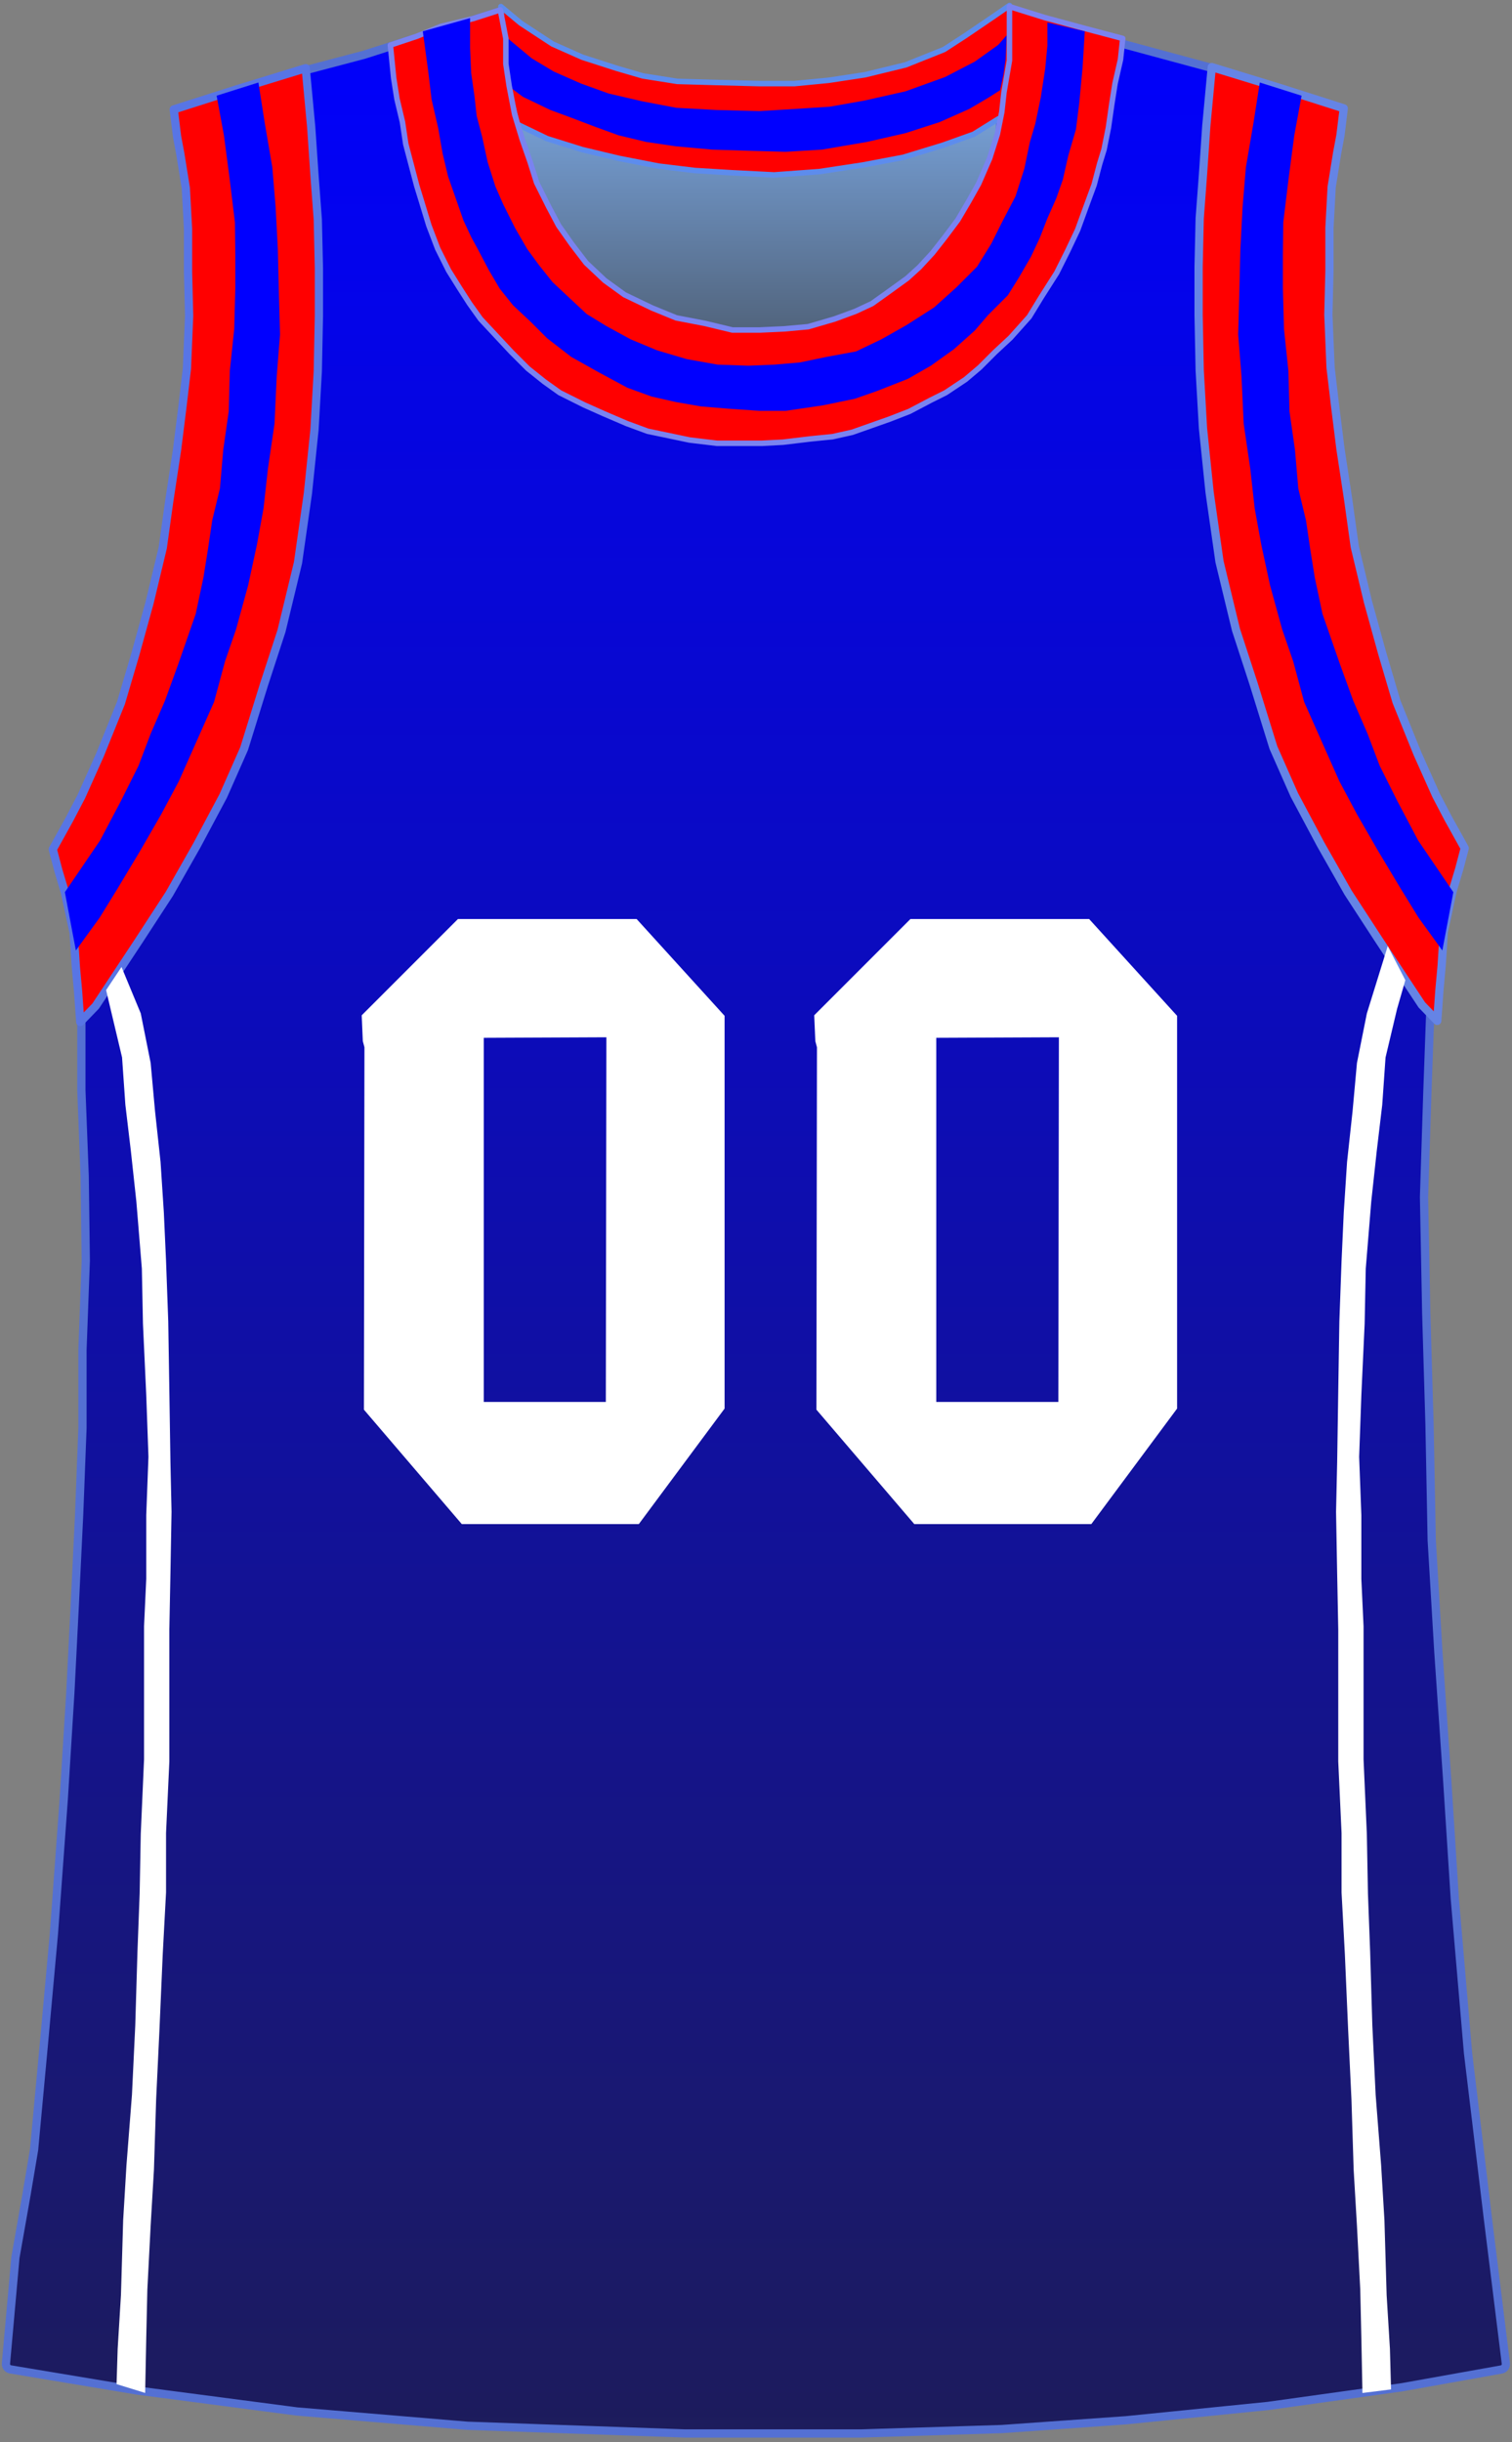 <?xml version="1.0" encoding="UTF-8" standalone="no"?>
<!DOCTYPE svg PUBLIC "-//W3C//DTD SVG 1.1//EN" "http://www.w3.org/Graphics/SVG/1.1/DTD/svg11.dtd">
<svg xmlns:xl="http://www.w3.org/1999/xlink" xmlns:dc="http://purl.org/dc/elements/1.1/" xmlns="http://www.w3.org/2000/svg" version="1.1" viewBox="-161 152 275 444" width="275" height="444">
  <rect x="-161" y="152" width="275" height="444" fill="#808080" stroke="none"/>
  <defs>
    <linearGradient x1="0" x2="1" id="Gradient" gradientUnits="userSpaceOnUse">
      <stop offset="0" stop-color="#7faeec"/>
      <stop offset="1" stop-color="#333"/>
    </linearGradient>
    <linearGradient id="Obj_Gradient" xl:href="#Gradient" gradientTransform="translate(-26.55 163) rotate(90) scale(81.8)"/>
    <linearGradient x1="0" x2="1" id="Gradient_2" gradientUnits="userSpaceOnUse">
      <stop offset="0" stop-color="blue"/>
      <stop offset="1" stop-color="#1d1c5a"/>
    </linearGradient>
    <linearGradient id="Obj_Gradient_2" xl:href="#Gradient_2" gradientTransform="translate(-23.5 153.75) rotate(90) scale(440.659)"/>
  </defs>
  <g id="Clippers" stroke-opacity="1" fill-opacity="1" stroke-dasharray="none" fill="none" stroke="none">
    <title>Clippers</title>
    <g id="Clippers_Layer_1">
      <title>Layer 1</title>
      <g id="Graphic_15">
        <path d="M -75.3 163 L -30.9 170.8 L -4.1 172.2 L 24.7 164.6 L 26.4 227 L -18.6 244.8 L -70.2 236.2 L -68.3 207.8 L -73.3 190.8 L -79.5 179.6 Z" fill="url(#Obj_Gradient)"/>
        <path d="M -75.3 163 L -30.9 170.8 L -4.1 172.2 L 24.7 164.6 L 26.4 227 L -18.6 244.8 L -70.2 236.2 L -68.3 207.8 L -73.3 190.8 L -79.5 179.6 Z" stroke="black" stroke-linecap="round" stroke-linejoin="round" stroke-width="1"/>
      </g>
      <g id="Graphic_14">
        <path d="M -159.086 582.762 L -136.017 586.606 C -136.006 586.608 -135.994 586.61 -135.983 586.611 L -107.023 590.406 C -107.008 590.408 -106.992 590.41 -106.977 590.411 L -76.024 593.007 C -76.008 593.009 -75.992 593.01 -75.976 593.01 L -36.418 594.409 C -36.406 594.409 -36.394 594.409 -36.382 594.409 L -4.416 594.409 C -4.405 594.409 -4.395 594.409 -4.384 594.409 L 21.18 593.61 C 21.193 593.609 21.207 593.609 21.22 593.608 L 43.785 592.01 C 43.795 592.01 43.805 592.009 43.815 592.008 L 69.581 589.411 C 69.594 589.41 69.606 589.408 69.619 589.407 L 93.981 586.012 C 93.994 586.01 94.006 586.008 94.019 586.006 L 112.067 582.776 C 112.59 582.683 112.949 582.196 112.883 581.669 L 109.6 555.211 C 109.6 555.21 109.6 555.209 109.6 555.207 L 106.002 525.226 C 106.001 525.215 106 525.204 105.999 525.192 L 103.601 497.22 C 103.6 497.213 103.6 497.206 103.599 497.199 L 102.2 475.412 C 102.2 475.41 102.2 475.408 102.2 475.407 L 100.6 452.214 C 100.6 452.211 100.6 452.208 100.6 452.204 L 99.401 432.029 C 99.4 432.016 99.4 432.003 99.4 431.989 L 99 411.014 C 99 411.011 99 411.007 99 411.004 L 98.4 390.614 C 98.4 390.611 98.4 390.608 98.4 390.604 L 98 369.635 C 98 369.618 98 369.601 98.001 369.584 L 98.6 350.811 C 98.6 350.81 98.6 350.809 98.6 350.807 L 99.397 328.683 C 99.399 328.634 99.404 328.585 99.413 328.537 L 102.229 313.358 C 102.23 313.353 102.231 313.347 102.232 313.342 L 103.324 306.851 C 103.372 306.565 103.294 306.271 103.109 306.048 L 94.965 296.2 C 94.857 296.069 94.784 295.912 94.753 295.745 L 93.231 287.567 C 93.21 287.456 93.172 287.35 93.116 287.253 L 77.541 260.046 C 77.449 259.885 77.403 259.702 77.409 259.517 L 78.599 222.229 C 78.6 222.21 78.6 222.19 78.599 222.171 L 78.201 207.032 C 78.2 207.011 78.2 206.989 78.201 206.968 L 78.597 196.683 C 78.599 196.628 78.606 196.573 78.617 196.518 L 81.216 184.017 C 81.226 183.973 81.232 183.927 81.235 183.881 L 81.952 173.303 C 81.981 172.882 81.741 172.487 81.353 172.319 L 72.281 168.372 C 72.247 168.357 72.213 168.345 72.177 168.334 L 58.647 164.155 C 58.636 164.152 58.625 164.149 58.613 164.145 L 43.843 160.153 C 43.835 160.151 43.826 160.149 43.818 160.146 L 32.443 156.754 C 32.434 156.751 32.426 156.749 32.418 156.747 L 23.952 154.454 C 23.419 154.31 22.87 154.625 22.725 155.158 C 22.712 155.206 22.703 155.255 22.697 155.304 L 22.231 159.345 C 22.231 159.348 22.23 159.352 22.23 159.355 L 21.836 163.098 C 21.832 163.133 21.83 163.168 21.83 163.203 L 21.83 166.464 C 21.83 166.521 21.825 166.579 21.816 166.635 L 21.042 171.085 C 21.034 171.128 21.029 171.172 21.028 171.216 L 20.411 186.725 C 20.404 186.905 20.348 187.08 20.25 187.231 L 14.867 195.497 C 14.823 195.565 14.77 195.628 14.71 195.684 L 6.225 203.577 C 6.208 203.592 6.191 203.607 6.174 203.621 L -1.092 209.512 C -1.164 209.571 -1.243 209.618 -1.328 209.655 L -9.402 213.115 C -9.533 213.171 -9.673 213.199 -9.815 213.196 L -20.379 213 C -20.393 213 -20.407 213 -20.421 213 L -28.862 213.197 C -28.954 213.199 -29.045 213.188 -29.134 213.166 L -36.724 211.219 C -36.775 211.207 -36.826 211.198 -36.878 211.193 L -44.927 210.426 C -45.106 210.409 -45.277 210.344 -45.422 210.238 L -52.485 205.084 C -52.561 205.028 -52.629 204.962 -52.687 204.888 L -64.128 190.093 C -64.176 190.031 -64.216 189.964 -64.248 189.893 L -68.684 180.057 C -68.76 179.889 -68.788 179.703 -68.764 179.52 L -67.587 170.287 C -67.576 170.196 -67.576 170.104 -67.59 170.013 L -68.959 160.823 C -68.966 160.775 -68.97 160.725 -68.97 160.676 L -68.97 155.113 C -68.97 154.56 -69.417 154.113 -69.97 154.113 C -70.071 154.113 -70.172 154.128 -70.269 154.159 L -75.968 155.95 C -75.969 155.95 -75.97 155.95 -75.971 155.951 L -84.769 158.75 C -84.769 158.75 -84.77 158.75 -84.77 158.75 L -94.745 161.942 C -94.761 161.947 -94.778 161.952 -94.795 161.957 L -105.359 164.747 C -105.366 164.749 -105.373 164.751 -105.38 164.753 L -115.759 167.747 C -115.766 167.749 -115.773 167.751 -115.78 167.753 L -121.975 169.689 C -122.103 169.729 -122.222 169.795 -122.325 169.882 L -127.016 173.873 C -127.257 174.079 -127.387 174.387 -127.365 174.703 L -127.002 179.969 C -127.001 179.99 -126.999 180.01 -126.996 180.031 L -126.009 187.535 C -126.003 187.578 -126 187.622 -126 187.666 L -126 194.743 C -126 194.781 -125.998 194.819 -125.993 194.857 L -124.609 206.92 C -124.603 206.973 -124.601 207.027 -124.604 207.081 L -125.196 219.722 C -125.199 219.774 -125.197 219.826 -125.191 219.878 L -123.431 235.918 C -123.411 236.102 -123.442 236.289 -123.522 236.456 L -129.122 248.236 C -129.174 248.345 -129.205 248.461 -129.215 248.581 L -129.985 257.618 C -129.995 257.738 -130.027 257.856 -130.079 257.965 L -134.35 266.895 C -134.383 266.965 -134.408 267.038 -134.425 267.114 L -137.964 283.433 C -137.988 283.544 -138.03 283.649 -138.089 283.745 L -145.86 296.372 C -145.932 296.489 -145.979 296.621 -145.999 296.758 L -147.392 306.739 C -147.397 306.78 -147.4 306.821 -147.401 306.861 L -147.599 319.361 C -147.6 319.393 -147.599 319.425 -147.596 319.457 L -146.203 336.769 C -146.201 336.796 -146.2 336.823 -146.2 336.849 L -146.2 350.19 C -146.2 350.203 -146.2 350.216 -146.199 350.228 L -145.6 365.797 C -145.6 365.805 -145.6 365.813 -145.6 365.822 L -145.4 381.184 C -145.4 381.201 -145.4 381.218 -145.401 381.234 L -145.999 397.391 C -146 397.403 -146 397.415 -146 397.428 L -146 411.59 C -146 411.603 -146 411.616 -146.001 411.628 L -146.6 427.204 C -146.6 427.208 -146.6 427.211 -146.6 427.214 L -147.4 443.808 C -147.4 443.809 -147.4 443.81 -147.4 443.81 L -148.2 459.604 C -148.2 459.607 -148.2 459.611 -148.2 459.615 L -149.4 479.004 C -149.4 479.007 -149.4 479.011 -149.4 479.015 L -151.199 503.6 C -151.2 503.606 -151.2 503.612 -151.201 503.618 L -153 523.408 C -153 523.409 -153 523.41 -153 523.41 L -154.797 542.772 C -154.799 542.797 -154.802 542.821 -154.806 542.846 L -156.169 550.946 C -156.169 550.949 -156.17 550.951 -156.17 550.954 L -158.193 562.406 C -158.198 562.435 -158.201 562.463 -158.204 562.491 L -159.918 581.686 C -159.964 582.207 -159.602 582.676 -159.086 582.762 Z" fill="url(#Obj_Gradient_2)"/>
        <path d="M -159.086 582.762 L -136.017 586.606 C -136.006 586.608 -135.994 586.61 -135.983 586.611 L -107.023 590.406 C -107.008 590.408 -106.992 590.41 -106.977 590.411 L -76.024 593.007 C -76.008 593.009 -75.992 593.01 -75.976 593.01 L -36.418 594.409 C -36.406 594.409 -36.394 594.409 -36.382 594.409 L -4.416 594.409 C -4.405 594.409 -4.395 594.409 -4.384 594.409 L 21.18 593.61 C 21.193 593.609 21.207 593.609 21.22 593.608 L 43.785 592.01 C 43.795 592.01 43.805 592.009 43.815 592.008 L 69.581 589.411 C 69.594 589.41 69.606 589.408 69.619 589.407 L 93.981 586.012 C 93.994 586.01 94.006 586.008 94.019 586.006 L 112.067 582.776 C 112.59 582.683 112.949 582.196 112.883 581.669 L 109.6 555.211 C 109.6 555.21 109.6 555.209 109.6 555.207 L 106.002 525.226 C 106.001 525.215 106 525.204 105.999 525.192 L 103.601 497.22 C 103.6 497.213 103.6 497.206 103.599 497.199 L 102.2 475.412 C 102.2 475.41 102.2 475.408 102.2 475.407 L 100.6 452.214 C 100.6 452.211 100.6 452.208 100.6 452.204 L 99.401 432.029 C 99.4 432.016 99.4 432.003 99.4 431.989 L 99 411.014 C 99 411.011 99 411.007 99 411.004 L 98.4 390.614 C 98.4 390.611 98.4 390.608 98.4 390.604 L 98 369.635 C 98 369.618 98 369.601 98.001 369.584 L 98.6 350.811 C 98.6 350.81 98.6 350.809 98.6 350.807 L 99.397 328.683 C 99.399 328.634 99.404 328.585 99.413 328.537 L 102.229 313.358 C 102.23 313.353 102.231 313.347 102.232 313.342 L 103.324 306.851 C 103.372 306.565 103.294 306.271 103.109 306.048 L 94.965 296.2 C 94.857 296.069 94.784 295.912 94.753 295.745 L 93.231 287.567 C 93.21 287.456 93.172 287.35 93.116 287.253 L 77.541 260.046 C 77.449 259.885 77.403 259.702 77.409 259.517 L 78.599 222.229 C 78.6 222.21 78.6 222.19 78.599 222.171 L 78.201 207.032 C 78.2 207.011 78.2 206.989 78.201 206.968 L 78.597 196.683 C 78.599 196.628 78.606 196.573 78.617 196.518 L 81.216 184.017 C 81.226 183.973 81.232 183.927 81.235 183.881 L 81.952 173.303 C 81.981 172.882 81.741 172.487 81.353 172.319 L 72.281 168.372 C 72.247 168.357 72.213 168.345 72.177 168.334 L 58.647 164.155 C 58.636 164.152 58.625 164.149 58.613 164.145 L 43.843 160.153 C 43.835 160.151 43.826 160.149 43.818 160.146 L 32.443 156.754 C 32.434 156.751 32.426 156.749 32.418 156.747 L 23.952 154.454 C 23.419 154.31 22.87 154.625 22.725 155.158 C 22.712 155.206 22.703 155.255 22.697 155.304 L 22.231 159.345 C 22.231 159.348 22.23 159.352 22.23 159.355 L 21.836 163.098 C 21.832 163.133 21.83 163.168 21.83 163.203 L 21.83 166.464 C 21.83 166.521 21.825 166.579 21.816 166.635 L 21.042 171.085 C 21.034 171.128 21.029 171.172 21.028 171.216 L 20.411 186.725 C 20.404 186.905 20.348 187.08 20.25 187.231 L 14.867 195.497 C 14.823 195.565 14.77 195.628 14.71 195.684 L 6.225 203.577 C 6.208 203.592 6.191 203.607 6.174 203.621 L -1.092 209.512 C -1.164 209.571 -1.243 209.618 -1.328 209.655 L -9.402 213.115 C -9.533 213.171 -9.673 213.199 -9.815 213.196 L -20.379 213 C -20.393 213 -20.407 213 -20.421 213 L -28.862 213.197 C -28.954 213.199 -29.045 213.188 -29.134 213.166 L -36.724 211.219 C -36.775 211.207 -36.826 211.198 -36.878 211.193 L -44.927 210.426 C -45.106 210.409 -45.277 210.344 -45.422 210.238 L -52.485 205.084 C -52.561 205.028 -52.629 204.962 -52.687 204.888 L -64.128 190.093 C -64.176 190.031 -64.216 189.964 -64.248 189.893 L -68.684 180.057 C -68.76 179.889 -68.788 179.703 -68.764 179.52 L -67.587 170.287 C -67.576 170.196 -67.576 170.104 -67.59 170.013 L -68.959 160.823 C -68.966 160.775 -68.97 160.725 -68.97 160.676 L -68.97 155.113 C -68.97 154.56 -69.417 154.113 -69.97 154.113 C -70.071 154.113 -70.172 154.128 -70.269 154.159 L -75.968 155.95 C -75.969 155.95 -75.97 155.95 -75.971 155.951 L -84.769 158.75 C -84.769 158.75 -84.77 158.75 -84.77 158.75 L -94.745 161.942 C -94.761 161.947 -94.778 161.952 -94.795 161.957 L -105.359 164.747 C -105.366 164.749 -105.373 164.751 -105.38 164.753 L -115.759 167.747 C -115.766 167.749 -115.773 167.751 -115.78 167.753 L -121.975 169.689 C -122.103 169.729 -122.222 169.795 -122.325 169.882 L -127.016 173.873 C -127.257 174.079 -127.387 174.387 -127.365 174.703 L -127.002 179.969 C -127.001 179.99 -126.999 180.01 -126.996 180.031 L -126.009 187.535 C -126.003 187.578 -126 187.622 -126 187.666 L -126 194.743 C -126 194.781 -125.998 194.819 -125.993 194.857 L -124.609 206.92 C -124.603 206.973 -124.601 207.027 -124.604 207.081 L -125.196 219.722 C -125.199 219.774 -125.197 219.826 -125.191 219.878 L -123.431 235.918 C -123.411 236.102 -123.442 236.289 -123.522 236.456 L -129.122 248.236 C -129.174 248.345 -129.205 248.461 -129.215 248.581 L -129.985 257.618 C -129.995 257.738 -130.027 257.856 -130.079 257.965 L -134.35 266.895 C -134.383 266.965 -134.408 267.038 -134.425 267.114 L -137.964 283.433 C -137.988 283.544 -138.03 283.649 -138.089 283.745 L -145.86 296.372 C -145.932 296.489 -145.979 296.621 -145.999 296.758 L -147.392 306.739 C -147.397 306.78 -147.4 306.821 -147.401 306.861 L -147.599 319.361 C -147.6 319.393 -147.599 319.425 -147.596 319.457 L -146.203 336.769 C -146.201 336.796 -146.2 336.823 -146.2 336.849 L -146.2 350.19 C -146.2 350.203 -146.2 350.216 -146.199 350.228 L -145.6 365.797 C -145.6 365.805 -145.6 365.813 -145.6 365.822 L -145.4 381.184 C -145.4 381.201 -145.4 381.218 -145.401 381.234 L -145.999 397.391 C -146 397.403 -146 397.415 -146 397.428 L -146 411.59 C -146 411.603 -146 411.616 -146.001 411.628 L -146.6 427.204 C -146.6 427.208 -146.6 427.211 -146.6 427.214 L -147.4 443.808 C -147.4 443.809 -147.4 443.81 -147.4 443.81 L -148.2 459.604 C -148.2 459.607 -148.2 459.611 -148.2 459.615 L -149.4 479.004 C -149.4 479.007 -149.4 479.011 -149.4 479.015 L -151.199 503.6 C -151.2 503.606 -151.2 503.612 -151.201 503.618 L -153 523.408 C -153 523.409 -153 523.41 -153 523.41 L -154.797 542.772 C -154.799 542.797 -154.802 542.821 -154.806 542.846 L -156.169 550.946 C -156.169 550.949 -156.17 550.951 -156.17 550.954 L -158.193 562.406 C -158.198 562.435 -158.201 562.463 -158.204 562.491 L -159.918 581.686 C -159.964 582.207 -159.602 582.676 -159.086 582.762 Z" stroke="#5470d3" stroke-linecap="round" stroke-linejoin="round" stroke-width="1.5"/>
      </g>
      <g id="Graphic_13">
        <path d="M -69.9 153.2 L -69.7 157 L -69.1 163 L -68.5 168.2 L -67.5 172.2 L -66.9 174.6 L -61.5 177.2 L -55.1 179.2 L -48.4 180.8 L -41.2 182.2 L -34.6 183 L -28 183.4 L -20.2 183.8 L -12 183.2 L -4.1 182 L 3.3 180.6 L 10.5 178.4 L 16.1 176.4 L 20.6 173.6 L 22.8 173 L 23.6 165.4 L 22.7 161.4 L 22.9 156.2 L 22.6 153 L 19.7 155 L 14.7 158.4 L 10.7 161 L 3.7 163.8 L -3.7 165.6 L -10.3 166.6 L -16.5 167.2 L -22.9 167.2 L -30.7 167 L -37.8 166.8 L -44.1 165.8 L -48.9 164.4 L -55.1 162.4 L -60.5 160 L -66.3 156.2 Z" fill="red"/>
        <path d="M -69.9 153.2 L -69.7 157 L -69.1 163 L -68.5 168.2 L -67.5 172.2 L -66.9 174.6 L -61.5 177.2 L -55.1 179.2 L -48.4 180.8 L -41.2 182.2 L -34.6 183 L -28 183.4 L -20.2 183.8 L -12 183.2 L -4.1 182 L 3.3 180.6 L 10.5 178.4 L 16.1 176.4 L 20.6 173.6 L 22.8 173 L 23.6 165.4 L 22.7 161.4 L 22.9 156.2 L 22.6 153 L 19.7 155 L 14.7 158.4 L 10.7 161 L 3.7 163.8 L -3.7 165.6 L -10.3 166.6 L -16.5 167.2 L -22.9 167.2 L -30.7 167 L -37.8 166.8 L -44.1 165.8 L -48.9 164.4 L -55.1 162.4 L -60.5 160 L -66.3 156.2 Z" stroke="#5d8ced" stroke-linecap="round" stroke-linejoin="round" stroke-width="1"/>
      </g>
      <g id="Graphic_12">
        <path d="M -69.1 158.6 L -68.5 164.8 L -68.3 167.8 L -65.9 169.6 L -60.9 172 L -57.1 173.4 L -52.9 175 L -48.5 176.6 L -43.5 177.8 L -38.1 178.6 L -31.5 179.2 L -25.1 179.4 L -18.1 179.6 L -11.5 179.2 L -3.3 177.8 L 3.7 176.2 L 9.9 174.2 L 15.3 171.8 L 18.7 169.8 L 20.9 168.4 L 21.5 165.6 L 21.9 162.8 L 22.1 158.4 L 20.7 160 L 20.5 160.2 L 16.3 163.2 L 10.9 166 L 3.7 168.6 L -3.819 170.292 L -10.1 171.4 L -16.3 171.8 L -22.9 172.2 L -30.7 172 L -38 171.6 L -44.219 170.413 L -50.3 169 L -55.3 167.2 L -60.3 165 L -64.3 162.6 Z" fill="blue"/>
      </g>
      <g id="Graphic_11">
        <path d="M -90 160.2 L -85.2 158.6 L -80.8 156.8 L -75 155.4 L -70 153.8 L -69 159 L -69 163.6 L -68.4 167.6 L -67.4 172.8 L -66 177.4 L -64.6 181.4 L -63.4 185.2 L -61.2 189.6 L -59.4 193 L -57 196.4 L -54.4 199.793 L -51 202.993 L -47.4 205.593 L -42.4 207.993 L -38 209.793 L -32.8 210.793 L -27.8 211.993 L -22.8 211.993 L -18.4 211.793 L -14 211.393 L -9.2 209.993 L -5.4 208.593 L -2.4 207.193 L .4 205.193 L 4 202.593 L 6.2 200.593 L 8.6 197.993 L 10.8 195.193 L 13.2 191.993 L 15.2 188.593 L 17 185.393 L 19 180.793 L 20.4 176.393 L 21.2 172.393 L 21.6 168.8 L 22.6 162.993 L 22.6 159.393 L 22.6 155.793 L 22.6 153.193 L 29 155.193 L 36.4 157.193 L 43.2 158.993 L 42.8 162.793 L 41.8 167.193 L 41.2 170.993 L 40.6 175.193 L 39.8 179.193 L 39 181.793 L 38 185.593 L 36.6 189.393 L 35 193.793 L 33.2 197.593 L 31.2 201.593 L 28.4 205.993 L 26.2 209.593 L 22.8 213.393 L 20 215.993 L 17.2 218.793 L 14.6 220.993 L 11 223.393 L 8.2 224.793 L 4.4 226.793 L .8 228.193 L -2.6 229.393 L -6 230.593 L -9.6 231.393 L -13.6 231.793 L -18.6 232.393 L -22.4 232.593 L -27 232.593 L -30.6 232.593 L -35.6 231.993 L -39.4 231.193 L -43.2 230.4 L -47 229 L -51.2 227.2 L -54.8 225.593 L -59.2 223.393 L -62 221.393 L -65 218.993 L -68 215.993 L -70.8 212.993 L -73.6 209.993 L -75.6 207.193 L -77.4 204.393 L -79.4 201.193 L -81.4 197.193 L -83 192.993 L -84.4 188.393 L -85.2 185.793 L -86.2 181.993 L -87.2 178.193 L -87.8 174.193 L -88.8 169.993 L -89.4 166.193 Z" fill="red"/>
        <path d="M -90 160.2 L -85.2 158.6 L -80.8 156.8 L -75 155.4 L -70 153.8 L -69 159 L -69 163.6 L -68.4 167.6 L -67.4 172.8 L -66 177.4 L -64.6 181.4 L -63.4 185.2 L -61.2 189.6 L -59.4 193 L -57 196.4 L -54.4 199.793 L -51 202.993 L -47.4 205.593 L -42.4 207.993 L -38 209.793 L -32.8 210.793 L -27.8 211.993 L -22.8 211.993 L -18.4 211.793 L -14 211.393 L -9.2 209.993 L -5.4 208.593 L -2.4 207.193 L .4 205.193 L 4 202.593 L 6.2 200.593 L 8.6 197.993 L 10.8 195.193 L 13.2 191.993 L 15.2 188.593 L 17 185.393 L 19 180.793 L 20.4 176.393 L 21.2 172.393 L 21.6 168.8 L 22.6 162.993 L 22.6 159.393 L 22.6 155.793 L 22.6 153.193 L 29 155.193 L 36.4 157.193 L 43.2 158.993 L 42.8 162.793 L 41.8 167.193 L 41.2 170.993 L 40.6 175.193 L 39.8 179.193 L 39 181.793 L 38 185.593 L 36.6 189.393 L 35 193.793 L 33.2 197.593 L 31.2 201.593 L 28.4 205.993 L 26.2 209.593 L 22.8 213.393 L 20 215.993 L 17.2 218.793 L 14.6 220.993 L 11 223.393 L 8.2 224.793 L 4.4 226.793 L .8 228.193 L -2.6 229.393 L -6 230.593 L -9.6 231.393 L -13.6 231.793 L -18.6 232.393 L -22.4 232.593 L -27 232.593 L -30.6 232.593 L -35.6 231.993 L -39.4 231.193 L -43.2 230.4 L -47 229 L -51.2 227.2 L -54.8 225.593 L -59.2 223.393 L -62 221.393 L -65 218.993 L -68 215.993 L -70.8 212.993 L -73.6 209.993 L -75.6 207.193 L -77.4 204.393 L -79.4 201.193 L -81.4 197.193 L -83 192.993 L -84.4 188.393 L -85.2 185.793 L -86.2 181.993 L -87.2 178.193 L -87.8 174.193 L -88.8 169.993 L -89.4 166.193 Z" stroke="#7a83f0" stroke-linecap="round" stroke-linejoin="round" stroke-width="1"/>
      </g>
      <g id="Graphic_10">
        <path d="M -84.101 157.689 L -75.501 155.289 L -75.501 160.689 L -75.301 165.289 L -74.701 169.489 L -74.301 173.089 L -73.301 176.889 L -72.301 181.489 L -70.901 185.889 L -69.501 189.089 L -67.301 193.489 L -65.101 197.289 L -62.901 200.289 L -60.501 203.289 L -57.301 206.289 L -54.301 209.089 L -50.701 211.289 L -46.301 213.689 L -41.501 215.689 L -36.101 217.289 L -30.501 218.289 L -24.901 218.489 L -20.101 218.289 L -15.501 217.889 L -10.701 216.889 L -5.301 215.889 L -.701 213.689 L 3.899 211.089 L 8.899 207.889 L 12.899 204.289 L 16.699 200.489 L 19.299 196.289 L 21.299 192.289 L 23.699 187.689 L 25.299 182.689 L 26.299 177.889 L 27.299 174.489 L 28.299 169.689 L 29.099 164.489 L 29.499 160.289 L 29.499 156.089 L 36.299 157.689 L 35.899 164.289 L 35.299 170.689 L 34.699 175.489 L 33.299 180.289 L 32.299 184.689 L 31.099 188.089 L 29.499 191.689 L 28.099 195.289 L 26.499 198.689 L 24.299 202.489 L 22.299 205.689 L 18.699 209.289 L 16.299 212.089 L 12.499 215.489 L 8.299 218.489 L 4.099 220.889 L -1.501 223.089 L -5.501 224.489 L -11.301 225.689 L -18.101 226.689 L -22.901 226.689 L -28.701 226.289 L -33.501 225.889 L -38.101 225.089 L -42.501 224.089 L -46.901 222.489 L -52.101 219.689 L -57.101 216.889 L -61.501 213.489 L -64.501 210.489 L -67.701 207.489 L -70.101 204.489 L -72.101 201.089 L -74.101 197.289 L -75.301 195.089 L -76.701 192.089 L -78.101 188.089 L -79.501 184.089 L -80.501 179.889 L -81.301 175.289 L -82.501 170.089 L -83.101 165.089 Z" fill="blue"/>
      </g>
      <g id="Graphic_9">
        <path d="M -129.4 171.9 L -117.8 168.2 L -105.4 164.4 L -104.4 175.1 L -103.8 183.9 L -103.2 191.9 L -103 200.7 L -103 209.5 L -103.2 219.5 L -103.8 230.1 L -105 241.7 L -106.8 254.3 L -109.8 266.7 L -113 276.5 L -116.6 288.1 L -120.4 296.7 L -125.2 305.7 L -130.2 314.5 L -135.8 323.1 L -143.6 334.9 L -146.4 337.8 L -146.8 332.2 L -147.2 327.8 L -147.6 321.6 L -149.2 314.2 L -150.4 310.2 L -151.4 306.4 L -148.4 301 L -146.2 296.8 L -142.8 289.2 L -139 279.8 L -136.4 271 L -133.8 261.6 L -131.4 251.6 L -130.2 243 L -128.8 233.8 L -127.8 225.8 L -127 219 L -126.6 209.4 L -126.8 201.4 L -126.8 193.6 L -127.2 186.2 L -128.2 180 L -128.8 176.8 Z" fill="red"/>
        <path d="M -129.4 171.9 L -117.8 168.2 L -105.4 164.4 L -104.4 175.1 L -103.8 183.9 L -103.2 191.9 L -103 200.7 L -103 209.5 L -103.2 219.5 L -103.8 230.1 L -105 241.7 L -106.8 254.3 L -109.8 266.7 L -113 276.5 L -116.6 288.1 L -120.4 296.7 L -125.2 305.7 L -130.2 314.5 L -135.8 323.1 L -143.6 334.9 L -146.4 337.8 L -146.8 332.2 L -147.2 327.8 L -147.6 321.6 L -149.2 314.2 L -150.4 310.2 L -151.4 306.4 L -148.4 301 L -146.2 296.8 L -142.8 289.2 L -139 279.8 L -136.4 271 L -133.8 261.6 L -131.4 251.6 L -130.2 243 L -128.8 233.8 L -127.8 225.8 L -127 219 L -126.6 209.4 L -126.8 201.4 L -126.8 193.6 L -127.2 186.2 L -128.2 180 L -128.8 176.8 Z" stroke="#5875e5" stroke-linecap="round" stroke-linejoin="round" stroke-width="1.5"/>
      </g>
      <g id="Graphic_8">
        <path d="M -121.6 169.4 L -114 167 L -112.87 174.224 L -111.47 182.424 L -110.87 189.624 L -110.47 197.224 L -110.27 205.424 L -110.07 212.824 L -110.67 220.424 L -111.07 229.024 L -112.27 237.224 L -113.07 244.424 L -114.27 251.024 L -115.87 258.424 L -118.07 266.424 L -120.07 272.224 L -122.07 279.624 L -125.27 286.824 L -128.47 294.024 L -131.67 300.024 L -135.47 306.624 L -139.67 313.624 L -142.87 318.824 L -147.2 324.8 L -149.2 314.2 L -142.8 304.8 L -139 297.6 L -135.8 291.2 L -133.6 285.4 L -131 279.4 L -128.6 272.8 L -125.4 263.6 L -124 257 L -123.2 252 L -122.4 246.6 L -121 240.8 L -120.4 233.8 L -119.4 226.8 L -119.2 219.4 L -118.4 211.8 L -118.2 204.4 L -118.2 198.4 L -118.27 192.424 L -119.27 184.224 L -120.27 176.624 Z" fill="blue"/>
      </g>
      <g id="Graphic_7">
        <path d="M 83.4 171.7 L 71.8 168 L 59.4 164.2 L 58.4 174.9 L 57.8 183.7 L 57.2 191.7 L 57 200.5 L 57 209.3 L 57.2 219.3 L 57.8 229.9 L 59 241.5 L 60.8 254.1 L 63.8 266.5 L 67 276.3 L 70.6 287.9 L 74.4 296.5 L 79.2 305.5 L 84.2 314.3 L 89.8 322.9 L 97.6 334.7 L 100.4 337.6 L 100.8 332 L 101.2 327.6 L 101.6 321.4 L 103.2 314 L 104.4 310 L 105.4 306.2 L 102.4 300.8 L 100.2 296.6 L 96.8 289 L 93 279.6 L 90.4 270.8 L 87.8 261.4 L 85.4 251.4 L 84.2 242.8 L 82.8 233.6 L 81.8 225.6 L 81 218.8 L 80.6 209.2 L 80.8 201.2 L 80.8 193.4 L 81.2 186 L 82.2 179.8 L 82.8 176.6 Z" fill="red"/>
        <path d="M 83.4 171.7 L 71.8 168 L 59.4 164.2 L 58.4 174.9 L 57.8 183.7 L 57.2 191.7 L 57 200.5 L 57 209.3 L 57.2 219.3 L 57.8 229.9 L 59 241.5 L 60.8 254.1 L 63.8 266.5 L 67 276.3 L 70.6 287.9 L 74.4 296.5 L 79.2 305.5 L 84.2 314.3 L 89.8 322.9 L 97.6 334.7 L 100.4 337.6 L 100.8 332 L 101.2 327.6 L 101.6 321.4 L 103.2 314 L 104.4 310 L 105.4 306.2 L 102.4 300.8 L 100.2 296.6 L 96.8 289 L 93 279.6 L 90.4 270.8 L 87.8 261.4 L 85.4 251.4 L 84.2 242.8 L 82.8 233.6 L 81.8 225.6 L 81 218.8 L 80.6 209.2 L 80.8 201.2 L 80.8 193.4 L 81.2 186 L 82.2 179.8 L 82.8 176.6 Z" stroke="#6584e5" stroke-linecap="round" stroke-linejoin="round" stroke-width="1.5"/>
      </g>
      <g id="Graphic_6">
        <path d="M 75.73 169.4 L 68.13 167 L 67 174.224 L 65.6 182.424 L 65 189.624 L 64.6 197.224 L 64.4 205.424 L 64.2 212.824 L 64.8 220.424 L 65.2 229.024 L 66.4 237.224 L 67.2 244.424 L 68.4 251.024 L 70 258.424 L 72.2 266.424 L 74.2 272.224 L 76.2 279.624 L 79.4 286.824 L 82.6 294.024 L 85.8 300.024 L 89.6 306.624 L 93.8 313.624 L 97 318.824 L 101.33 324.8 L 103.33 314.2 L 96.93 304.8 L 93.13 297.6 L 89.93 291.2 L 87.73 285.4 L 85.13 279.4 L 82.73 272.8 L 79.53 263.6 L 78.13 257 L 77.33 252 L 76.53 246.6 L 75.13 240.8 L 74.53 233.8 L 73.53 226.8 L 73.33 219.4 L 72.53 211.8 L 72.33 204.4 L 72.33 198.4 L 72.4 192.424 L 73.4 184.224 L 74.4 176.624 Z" fill="blue"/>
      </g>
      <g id="Graphic_5">
        <path d="M -95.212 336.58 L -77.712 319.08 L -45.212 319.08 L -29.212 336.68 L -29.212 408.08 L -44.812 429.08 L -77.012 429.08 L -94.812 408.28 L -94.712 341.08 L -73.012 340.68 L -73.012 406.88 L -50.812 406.88 L -50.712 340.58 L -73.412 340.68 L -94.212 344.28 L -95.012 341.28 Z" fill="white"/>
      </g>
      <g id="Graphic_4">
        <path d="M -140.9 335.4 L -138.8 344.238 L -138.2 352.838 L -137.2 361.238 L -136.2 370.438 L -135.2 382.638 L -135 392.638 L -134.4 405.638 L -134 416.838 L -134.4 427.438 L -134.4 439.038 L -134.8 447.638 L -134.8 461.438 L -134.8 471.838 L -135.4 485.438 L -135.6 496.238 L -136 506.838 L -136.4 520.238 L -137 532.838 L -138 545.638 L -138.6 555.638 L -139 569.238 L -139.6 579.038 L -139.8 585.438 L -134.6 587.038 L -134.4 577.038 L -134.2 568.238 L -133.6 556.638 L -133 546.438 L -132.6 533.638 L -132 521.038 L -131.4 507.238 L -130.8 496.038 L -130.8 485.238 L -130.2 472.238 L -130.2 461.638 L -130.2 448.238 L -130 438.038 L -129.8 426.838 L -130 417.838 L -130.2 404.838 L -130.4 392.238 L -130.8 381.238 L -131.2 372.438 L -131.8 363.238 L -132.8 354.038 L -133.6 345.238 L -135.4 336.238 L -138.9 327.8 L -141.7 332 Z" fill="white"/>
      </g>
      <g id="Graphic_3">
        <path d="M 93.1 335.412 L 91 344.25 L 90.4 352.85 L 89.4 361.25 L 88.4 370.45 L 87.4 382.65 L 87.2 392.65 L 86.6 405.65 L 86.2 416.85 L 86.6 427.45 L 86.6 439.05 L 87 447.65 L 87 461.45 L 87 471.85 L 87.6 485.45 L 87.8 496.25 L 88.2 506.85 L 88.6 520.25 L 89.2 532.85 L 90.2 545.65 L 90.8 555.65 L 91.2 569.25 L 91.8 579.05 L 92 586.4 L 86.8 587.05 L 86.6 577.05 L 86.4 568.25 L 85.8 556.65 L 85.2 546.45 L 84.8 533.65 L 84.2 521.05 L 83.6 507.25 L 83 496.05 L 83 485.25 L 82.4 472.25 L 82.4 461.65 L 82.4 448.25 L 82.2 438.05 L 82 426.85 L 82.2 417.85 L 82.4 404.85 L 82.6 392.25 L 83 381.25 L 83.4 372.45 L 84 363.25 L 85 354.05 L 85.8 345.25 L 87.6 336.25 L 91.4 324 L 94.6 330.2 Z" fill="white"/>
      </g>
      <g id="Graphic_2">
        <path d="M -12.911 336.58 L 4.589 319.08 L 37.089 319.08 L 53.089 336.68 L 53.089 408.08 L 37.489 429.08 L 5.289 429.08 L -12.511 408.28 L -12.411 341.08 L 9.289 340.68 L 9.289 406.88 L 31.489 406.88 L 31.589 340.58 L 8.889 340.68 L -11.911 344.28 L -12.711 341.28 Z" fill="white"/>
      </g>
    </g>
  </g>
</svg>
